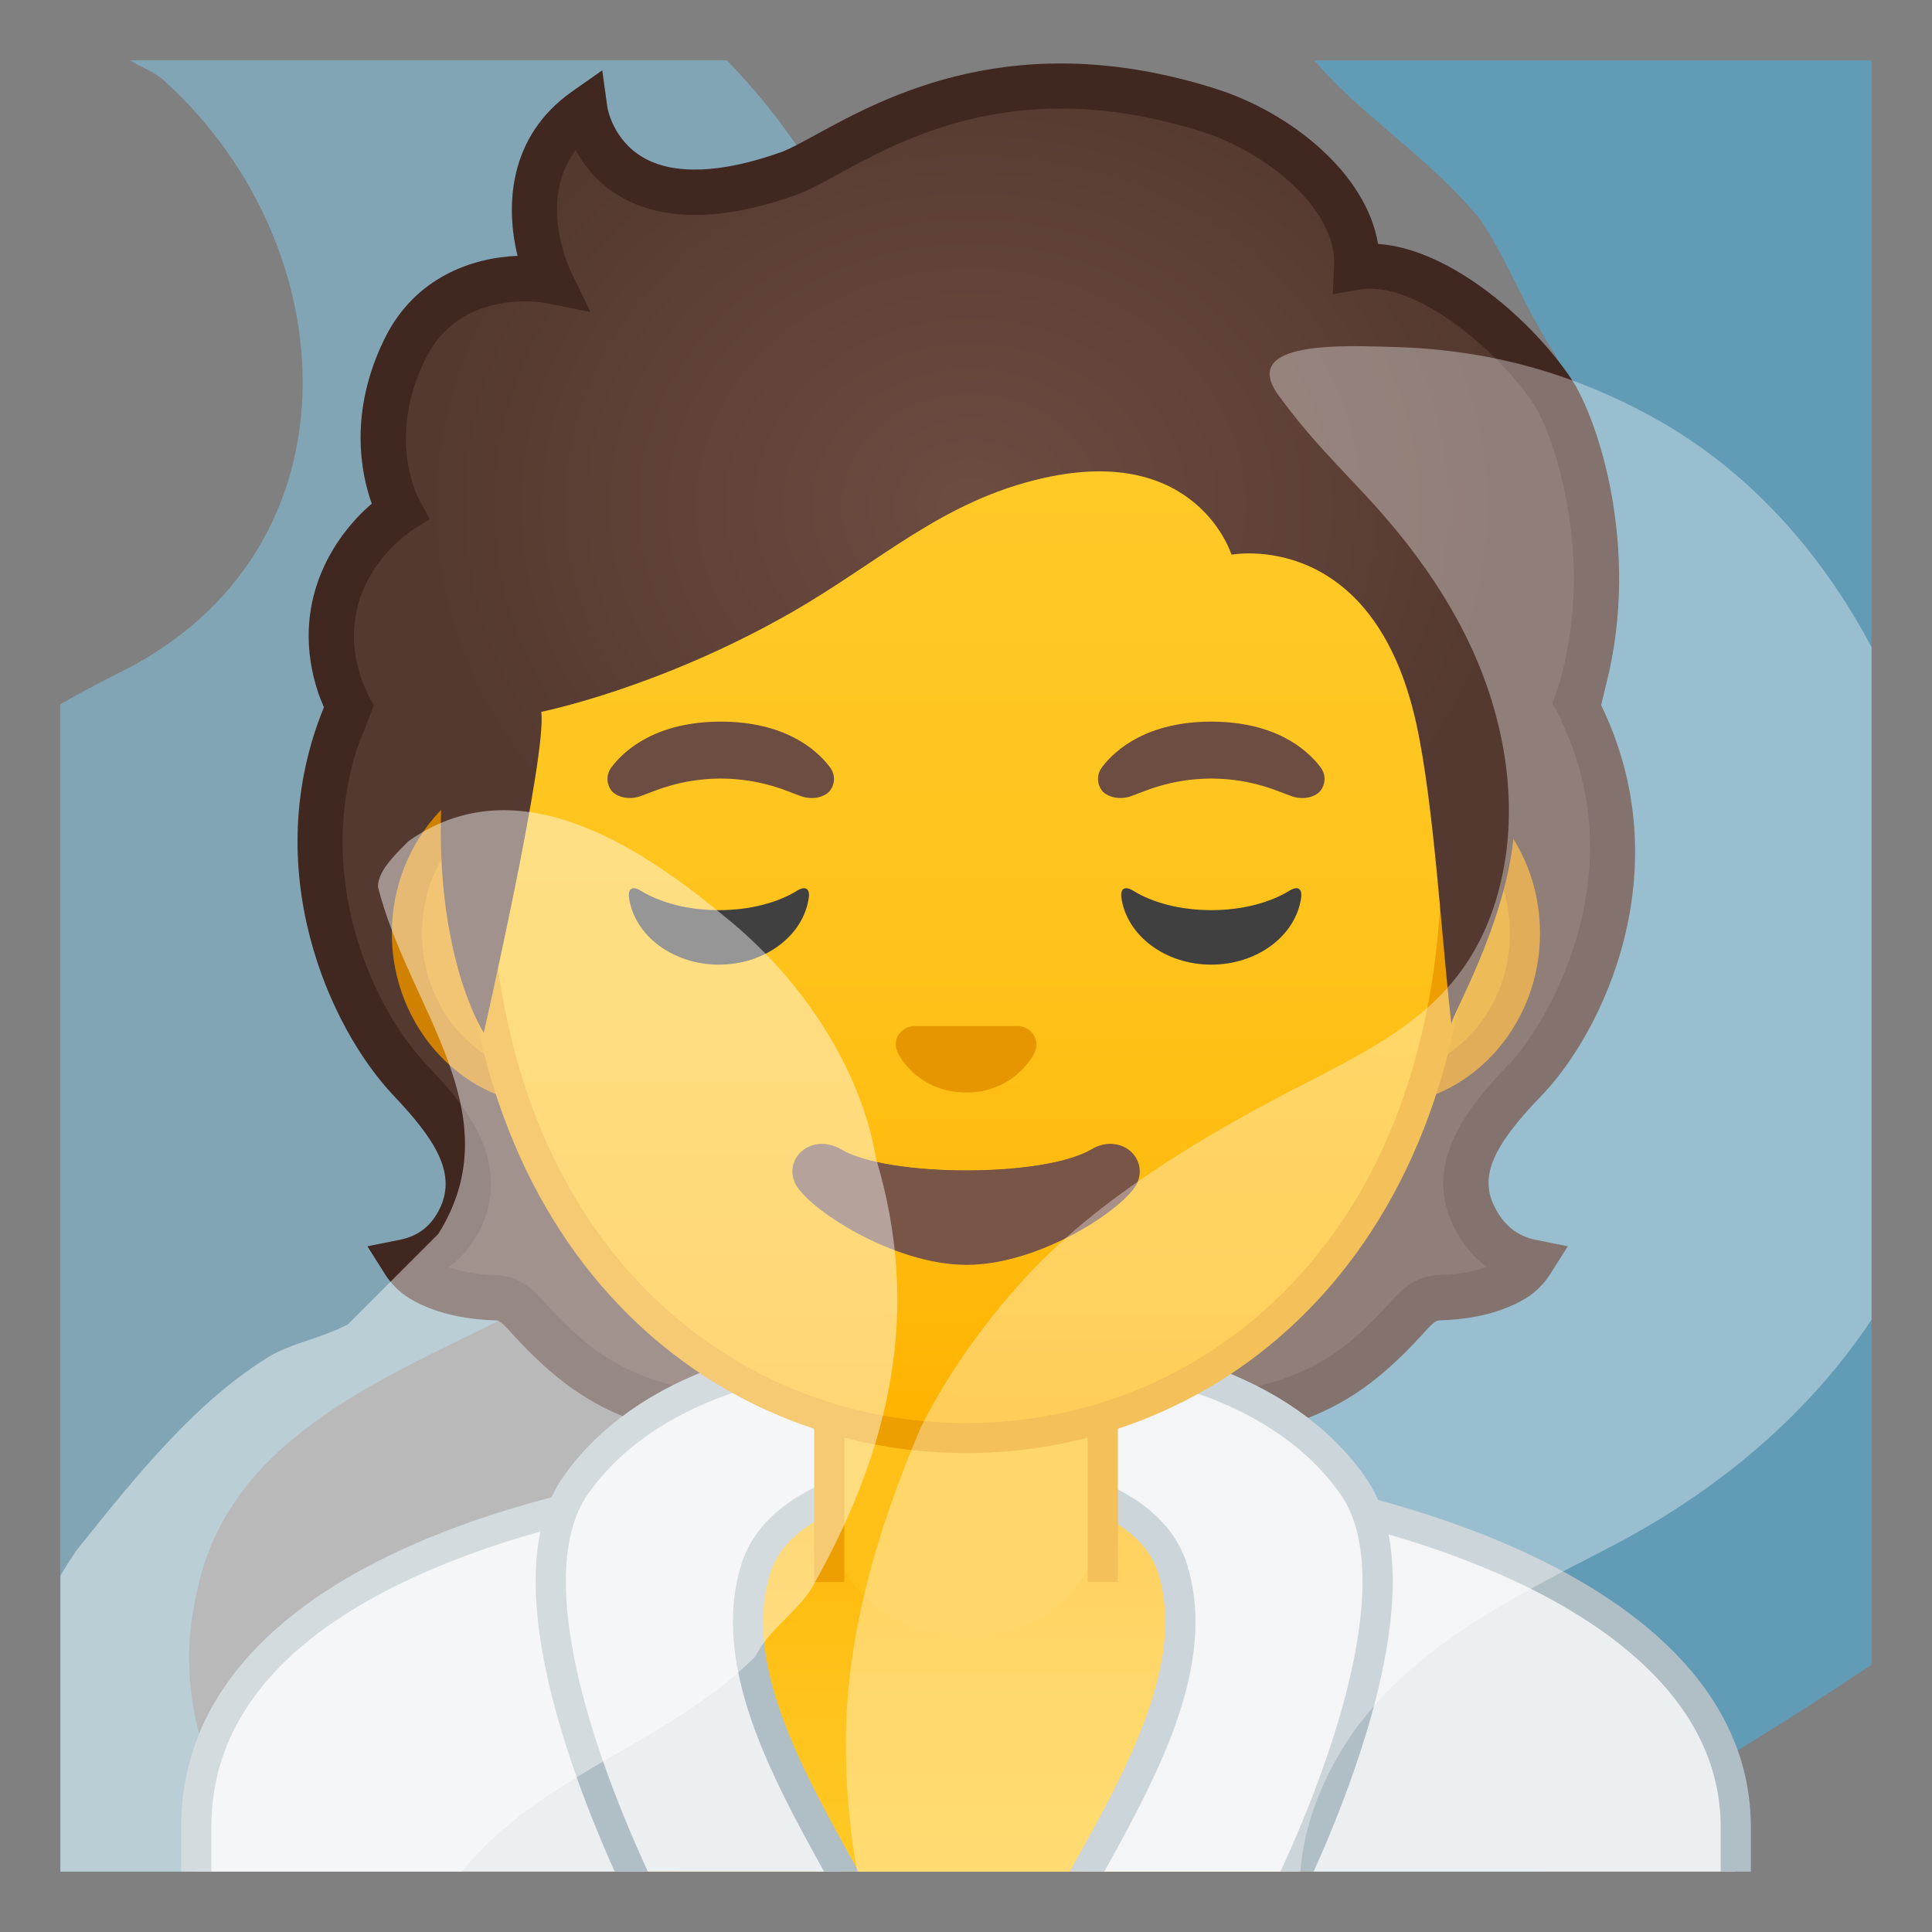 <svg viewBox="0 0 128 128" xmlns="http://www.w3.org/2000/svg" xmlns:xlink="http://www.w3.org/1999/xlink">
  <rect x="0" y="0" width="128" height="128" fill="#808080" stroke="none"/>
  <g id="图层_1_copy">
    <g>
      <defs>
        <rect id="SVGID_1_" height="120" width="120" x="4" y="4"/>
      </defs>
      <clipPath id="SVGID_2_">
        <use overflow="visible" xlink:href="#SVGID_1_"/>
      </clipPath>
      <g clip-path="url(#SVGID_2_)" opacity="0.45">
        <path d="M18.04,143.5c-11-1-23-1-32-10c-5-5-9-11-11-18c-2-8-4-16-3-24c1-7,3-14,6-21c2-4,5-8,8-11 c7-6,14-11,22-15c16-8,15-28,3-39c-1-1-2-1-3-2c-1-2-3-5-2-6c2-10,15-3,23-4c5,0,10,3,14,6c12,9,18,23,18,38c-1,7-1,15-4,22 c-2,4-4,8-6,12c-1,2-2,3-4,5c-5,4-9,8-14,11c-8,4-18,8-20,18c-3,13,8,22,14,32c0,1,0,2,0,3C25.04,142.5,22.04,144.5,18.04,143.5 L18.04,143.5z" fill="#83D3F7"/>
      </g>
      <g clip-path="url(#SVGID_2_)" opacity="0.45">
        <path d="M93.04-6.5c10,0,20,2,30,2c27,9,35,41,33,67c-1,5-2,10-4,15c-1,2-2,5-3,7c-10,19-29,28-46,39 c-16,16-2,39,13,51c1,1,3,4,2,6c-11,7-25,1-37,1c-3,0-6-2-9-3c-8-4-13-10-18-18c-4-7-6-14-8-22c-2-11-1-21,1-32c2-5,3-9,5-14 c3-6,7-11,12-16c9-9,20-14,31-21s13-21,8-32c-2-3-3-6-5-9c-5-6-12-9-14-16C83.04-4.5,89.04-6.5,93.04-6.5L93.04-6.5z" fill="#3BBCF7"/>
      </g>
      <g clip-path="url(#SVGID_2_)">
        <path d="M93.38,87.11c0.53-0.58,1.11-1.11,1.91-1.13c1.32-0.03,3.36-0.25,4.97-1.22 c0.47-0.28,0.87-0.67,1.17-1.14c-1.13-0.23-2.68-0.89-3.73-2.93c-1.6-3.1,0.25-5.95,3.32-9.12c3.46-3.57,9.21-15.82,3.1-26.74 c-1.15-0.17-17.81,0.08-22.03,0.08c-5.11,0-12.88,0-17.99,0v49.71C83.86,94.62,87.77,93.33,93.38,87.11z" fill="#543930"/>
        <path d="M34.82,87.11c-0.53-0.58-1.11-1.11-1.91-1.13c-1.32-0.03-3.36-0.25-4.97-1.22 c-0.47-0.28-0.87-0.67-1.17-1.14c1.13-0.23,2.75-0.86,3.73-2.93c1.6-3.35-0.67-6.33-3.32-9.12c-4.33-4.57-9.21-15.82-3.1-26.74 c1.15-0.17,17.81,0.08,22.03,0.08c5.11,0,12.88,0,17.99,0v49.71C44.34,94.62,40.43,93.33,34.82,87.11z" fill="#543930"/>
        <path d="M102.88,46.67l0.26,0.5c5.42,10.4-0.55,20.63-3.19,23.36c-2.96,3.05-5.7,6.73-3.58,10.85v0 c0.55,1.07,1.27,1.93,2.13,2.56c-1.18,0.42-2.47,0.52-3.24,0.54c-1.56,0.04-2.56,1.15-2.99,1.63c-3.4,3.77-5.97,5.63-13.09,6.45 c0,0-3.69,1.89-6.24,2.53V96c12.46-0.45,16.47-2.23,21.56-7.88c0.39-0.44,0.65-0.63,0.83-0.64c1.58-0.04,3.84-0.32,5.7-1.43 c0.67-0.4,1.24-0.96,1.67-1.63l1.17-1.85l-2.14-0.43c-1.19-0.24-2.07-0.94-2.69-2.14v0c-1.04-2.01-0.2-4.01,3.07-7.39 c4.05-4.18,9.28-14.94,3.97-25.89c0,0,0-0.02,0.01-0.05H102.88z" fill="#402720"/>
        <path d="M26.09,72.6c2.71,2.86,4.17,5.1,3.06,7.44c-0.56,1.17-1.43,1.86-2.67,2.1l-2.14,0.43l1.17,1.85 c0.42,0.67,1,1.23,1.67,1.63c1.86,1.11,4.13,1.39,5.7,1.43c0.18,0,0.44,0.2,0.83,0.64c5.07,5.62,9.06,7.42,21.39,7.88v-0.95 c-2.15-0.6-6.08-2.48-6.08-2.48c-7.12-0.82-9.69-2.68-13.09-6.45c-0.43-0.48-1.43-1.59-2.99-1.63 c-0.76-0.02-2.04-0.12-3.21-0.53c0.89-0.65,1.61-1.53,2.13-2.61c2.22-4.67-1.56-8.66-3.59-10.8c-3.84-4.05-8.03-13.55-3.8-23.12 l0.29-0.65l-0.05-0.09h-3.32c0.02,0.06,0.04,0.11,0.07,0.17C17.09,57.53,21.78,68.06,26.09,72.6z" fill="#402720"/>
      </g>
      <g id="XMLID_7_" clip-path="url(#SVGID_2_)">
        <path d="M13,131v-9.94c0-7.8,5.32-13.94,15.82-18.26C37.87,99.07,50.37,97.02,64,97h0.13 c25.28,0,50.87,8.26,50.87,24.06V131H13z" fill="#ECEFF1"/>
        <path d="M64.13,98c13.03,0,25.69,2.22,34.75,6.09c6.9,2.94,15.12,8.28,15.12,16.97V130H14v-8.94 c0-7.35,5.12-13.18,15.2-17.34c8.93-3.68,21.29-5.71,34.8-5.72L64.13,98 M64.13,96c-0.05,0-0.09,0-0.13,0 c-25.49,0.03-52,7.28-52,25.06V132h104v-10.94C116,104.3,89.74,96,64.13,96L64.13,96z" fill="#B0BEC5"/>
      </g>
      <g clip-path="url(#SVGID_2_)">
        <defs>
          <path id="XMLID_6_" d="M12,121.06V132h104v-10.94c0-16.79-26.35-25.09-52-25.06C38.51,96.03,12,103.28,12,121.06z"/>
        </defs>
        <clipPath id="XMLID_3_">
          <use overflow="visible" xlink:href="#XMLID_6_"/>
        </clipPath>
        <g clip-path="url(#XMLID_3_)">
          <linearGradient id="SVGID_4_" gradientUnits="userSpaceOnUse" x1="64.001" x2="64.001" y1="135.333" y2="96.833">
            <stop offset="0" style="stop-color:#FFCA28"/>
            <stop offset="0.341" style="stop-color:#FFC825"/>
            <stop offset="0.629" style="stop-color:#FFC21A"/>
            <stop offset="0.898" style="stop-color:#FFB809"/>
            <stop offset="1" style="stop-color:#FFB300"/>
          </linearGradient>
          <path d="M53.82,135.33c-6.1,0-7.72-0.88-8.37-7.43c-0.01-0.1-0.03-0.19-0.07-0.28l-4.3-10.42 c-0.34-3.85,0.67-9.42,4.53-13.69c4.01-4.43,10.21-6.67,18.43-6.67c8.2,0,14.38,2.24,18.37,6.64c3.9,4.31,4.88,9.99,4.5,13.86 l-1.52,10.52c-0.62,6.23-4.75,7.48-11.21,7.48H53.82z" fill="url(#SVGID_4_)"/>
          <path d="M64.04,97.83c7.9,0,13.83,2.12,17.63,6.31c3.67,4.05,4.6,9.39,4.25,13.05l-1.52,10.52 c0,0.03-0.01,0.06-0.01,0.09c-0.48,4.88-3.06,6.53-10.21,6.53H53.82c-5.54,0-6.78-0.56-7.37-6.53 c-0.02-0.19-0.07-0.39-0.14-0.57l-4.25-10.28c-0.29-3.63,0.69-8.81,4.28-12.78C50.16,99.97,56.11,97.83,64.04,97.83 M64.04,95.83c-20.67,0-24.68,14.09-23.94,21.6L44.46,128c0.71,7.14,2.9,8.33,9.36,8.33h20.36c6.46,0,11.49-1.19,12.2-8.33 l1.53-10.56C88.65,109.93,84.71,95.83,64.04,95.83L64.04,95.83z" fill="#ED9E00"/>
        </g>
      </g>
      <g clip-path="url(#SVGID_2_)">
        <path d="M36.67,72.26c-5.36,0-9.71-4.67-9.71-10.41s4.36-10.41,9.71-10.41h54.65c5.36,0,9.71,4.67,9.71,10.41 s-4.36,10.41-9.71,10.41H36.67z" fill="#E59600"/>
        <path d="M91.33,52.43c4.8,0,8.71,4.22,8.71,9.41s-3.91,9.41-8.71,9.41h-7.37H44.04h-7.37 c-4.8,0-8.71-4.22-8.71-9.41s3.91-9.41,8.71-9.41h7.37h39.91H91.33 M91.33,50.43h-7.37H44.04h-7.37 c-5.89,0-10.71,5.14-10.71,11.41c0,6.28,4.82,11.41,10.71,11.41h7.37h39.91h7.37c5.89,0,10.71-5.14,10.71-11.41 C102.04,55.57,97.22,50.43,91.33,50.43L91.33,50.43z" fill="#D18100"/>
      </g>
      <g clip-path="url(#SVGID_2_)">
        <path d=" M62.32,89.75C51.94,89,42.61,92.03,38.13,98.42c-5,7.12,2.56,24.47,7.58,33.17c6.5,11.25,14.49,9.74,14.46,3.29 c-0.03-7.3-13.3-20.37-10.12-30.88c2-6.62,14.3-6.55,12.36-6.33C68.73,96.97,62.32,89.75,62.32,89.75z" fill="#ECEFF1" stroke="#B0BEC5" stroke-linecap="round" stroke-linejoin="round" stroke-miterlimit="10" stroke-width="2"/>
      </g>
      <g clip-path="url(#SVGID_2_)">
        <path d=" M65.44,89.75c10.38-0.75,19.71,2.28,24.19,8.67c5,7.12-2.56,24.47-7.58,33.17c-6.5,11.25-14.49,9.74-14.46,3.29 c0.03-7.3,13.3-20.37,10.12-30.88c-2-6.62-14.3-6.55-12.36-6.33C59.03,96.97,65.44,89.75,65.44,89.75z" fill="#ECEFF1" stroke="#B0BEC5" stroke-linecap="round" stroke-linejoin="round" stroke-miterlimit="10" stroke-width="2"/>
      </g>
      <g id="XMLID_1_" clip-path="url(#SVGID_2_)">
        <path d="M64,90.08h-9.08v9.98c0,4.51,3.7,8.17,8.26,8.17h1.65c4.56,0,8.26-3.66,8.26-8.17v-9.98H64z" fill="#FFC018"/>
      </g>
      <g clip-path="url(#SVGID_2_)">
        <line fill="none" stroke="#ED9E00" stroke-miterlimit="10" stroke-width="2" x1="54.94" x2="54.94" y1="94.25" y2="104.81"/>
        <line fill="none" stroke="#ED9E00" stroke-miterlimit="10" stroke-width="2" x1="73.06" x2="73.06" y1="94.25" y2="104.81"/>
      </g>
      <g clip-path="url(#SVGID_2_)">
        <linearGradient id="SVGID_5_" gradientUnits="userSpaceOnUse" x1="64" x2="64" y1="94.591" y2="12.825">
          <stop offset="0" style="stop-color:#FFB300"/>
          <stop offset="0.102" style="stop-color:#FFB809"/>
          <stop offset="0.371" style="stop-color:#FFC21A"/>
          <stop offset="0.659" style="stop-color:#FFC825"/>
          <stop offset="1" style="stop-color:#FFCA28"/>
        </linearGradient>
        <path d="M64,95.27c-15.66,0-32.52-12.14-32.52-38.81c0-12.38,3.56-23.79,10.02-32.13 c6.04-7.8,14.24-12.27,22.5-12.27c8.25,0,16.45,4.47,22.5,12.27c6.46,8.34,10.02,19.75,10.02,32.13 c0,12.09-3.51,22.19-10.14,29.21C80.52,91.86,72.57,95.27,64,95.27z" fill="url(#SVGID_5_)"/>
        <path d="M64,13.07L64,13.07c7.94,0,15.85,4.33,21.71,11.88c6.33,8.16,9.81,19.35,9.81,31.52 c0,11.83-3.41,21.7-9.87,28.52c-5.67,5.99-13.36,9.29-21.65,9.29c-8.29,0-15.98-3.3-21.65-9.29 c-6.46-6.82-9.87-16.69-9.87-28.52c0-12.16,3.49-23.35,9.81-31.52C48.15,17.4,56.06,13.07,64,13.07 M64,11.07L64,11.07 L64,11.07c-17.4,0-33.52,18.61-33.52,45.39c0,26.64,16.61,39.81,33.52,39.81S97.52,83.1,97.52,56.46 C97.52,29.68,81.4,11.07,64,11.07L64,11.07z" fill="#ED9E00"/>
      </g>
      <radialGradient id="SVGID_6_" cx="64.326" cy="33.52" gradientTransform="matrix(1 0 0 0.864 0 4.552)" gradientUnits="userSpaceOnUse" r="36.373">
        <stop offset="0" style="stop-color:#6D4C41"/>
        <stop offset="1" style="stop-color:#543930"/>
      </radialGradient>
      <path clip-path="url(#SVGID_2_)" d="M52.25,10.65C39.98,15,38.76,7.3,38.76,7.3 c-6.66,3.32-2.28,10.45-2.28,10.45s-6.75-0.5-9.64,5.34c-3.02,6.11-0.36,10.78-0.36,10.78S19.98,38,22.53,45.5 c1.69,4.98,6.75,6.98,6.75,6.98c-0.62,10.74,2.77,15.95,2.77,15.95s4.21-18.45,3.81-21.27c0,0,7.76-1.54,16.57-6.58 c5.95-3.41,10.02-7.41,16.71-8.91c10.18-2.29,12.45,5.08,12.45,5.08s9.42-1.81,12.26,11.27c1.17,5.38,1.67,14.37,2.31,19.84 c-0.06-0.48,3.5-6.4,4.12-12.4c0.23-2.23,3.61-7.67,4.63-11.72c2.21-8.8-0.69-15.74-2.06-17.81c-2.5-3.79-8.49-9-12.97-8.24 c0.23-4.8-3.55-9.25-8.1-10.78C69.33,2.73,55.91,9.35,52.25,10.65z" fill="url(#SVGID_6_)"/>
      <path clip-path="url(#SVGID_2_)" d="M21.11,45.98c0.08,0.22,0.17,0.45,0.27,0.68l2.28,2.89l1.1-2.79l-0.32-0.63 c-0.21-0.42-0.36-0.77-0.48-1.11c-2.13-6.26,3.11-9.73,3.33-9.88l1.18-0.76l-0.68-1.23c-0.09-0.17-2.21-4.12,0.4-9.38 c2.33-4.71,7.75-3.73,7.98-3.69l2.95,0.59l-1.31-2.71c-0.1-0.22-2.19-4.67,0.33-8.01c0.55,1.01,1.43,2.15,2.84,3 c2.85,1.73,6.8,1.72,11.75-0.03c0.79-0.28,1.68-0.76,2.8-1.38c4.53-2.47,12.11-6.61,24.12-2.81c4.34,1.38,8.92,5.17,8.74,8.89 l-0.09,1.87l1.84-0.31c3.6-0.6,9.1,4.01,11.47,7.59c1.22,1.84,3.98,9.5,1.92,17.71c-0.11,0.45-0.26,0.94-0.46,1.5l-0.22,0.62 l0.04,0.08l1.09,1.9l2.11-1.9c0.05-0.23,0.27-1.14,0.35-1.46c2.24-8.93-0.56-17.42-2.32-20.09c-2.44-3.7-7.91-8.64-12.82-8.97 c-0.79-4.72-5.84-8.72-10.73-10.27C67.32,1.68,58.71,6.38,54.08,8.91c-0.96,0.53-1.79,0.98-2.36,1.18 c-3.97,1.41-7.13,1.52-9.15,0.32c-1.97-1.17-2.32-3.23-2.33-3.31L39.9,4.66l-2.01,1.41c-4.24,2.99-4.4,7.63-3.6,10.88 c-2.93,0.12-6.77,1.36-8.8,5.47c-2.42,4.9-1.56,8.99-0.86,10.95C22.11,35.52,19.09,40.02,21.11,45.98z" fill="#402720"/>
      <g clip-path="url(#SVGID_2_)">
        <path d="M67.86,68.06c-0.11-0.04-0.21-0.07-0.32-0.08h-7.07c-0.11,0.01-0.22,0.04-0.32,0.08 c-0.64,0.26-0.99,0.92-0.69,1.63c0.3,0.71,1.71,2.69,4.55,2.69c2.84,0,4.25-1.99,4.55-2.69C68.85,68.98,68.5,68.32,67.86,68.06z " fill="#E59600"/>
        <path d="M72.42,76.14c-3.19,1.89-13.63,1.89-16.81,0c-1.83-1.09-3.7,0.58-2.94,2.24 c0.75,1.63,6.45,5.42,11.37,5.42s10.55-3.79,11.3-5.42C76.09,76.72,74.25,75.05,72.42,76.14z" fill="#795548"/>
        <g>
          <path d="M54.98,50.82c-0.93-1.23-3.07-3.01-7.23-3.01s-6.31,1.79-7.23,3.01c-0.41,0.54-0.31,1.17-0.02,1.55 c0.26,0.35,1.04,0.68,1.9,0.39c0.86-0.29,2.54-1.16,5.35-1.18c2.81,0.02,4.49,0.89,5.35,1.18c0.86,0.29,1.64-0.03,1.9-0.39 C55.29,51.99,55.39,51.36,54.98,50.82z" fill="#6D4C41"/>
          <path d="M87.48,50.82c-0.93-1.23-3.07-3.01-7.23-3.01c-4.16,0-6.31,1.79-7.23,3.01 c-0.41,0.54-0.31,1.17-0.02,1.55c0.26,0.35,1.04,0.68,1.9,0.39c0.86-0.29,2.54-1.16,5.35-1.18c2.81,0.02,4.49,0.89,5.35,1.18 c0.86,0.29,1.64-0.03,1.9-0.39C87.79,51.99,87.89,51.36,87.48,50.82z" fill="#6D4C41"/>
        </g>
      </g>
      <g clip-path="url(#SVGID_2_)">
        <defs>
          <path id="SVGID_7_" d="M64,4.03L64,4.03c-0.01,0-0.01,0-0.02,0s-0.01,0-0.02,0v0C18.53,4.27,27.84,56.17,27.84,56.17 s5.1,8.99,5.1,8.81c-0.03-1.41,0.46-6.89,0.46-6.89l-2.68-2.92c0,0,3.89-25.44,6.79-24.91c4.45,0.81,26.54,2,26.57,2 c7.83,0,14.92-0.36,19.37-1.17c2.9-0.53,9.64,1.7,10.68,4.45c1.33,3.54,3.13,19.71,3.13,19.71l-2.68,2.83 c0,0,0.49,5.51,0.46,6.89c0,0.18,5.1-8.81,5.1-8.81S109.44,4.27,64,4.03z"/>
        </defs>
        <clipPath id="SVGID_8_">
          <use overflow="visible" xlink:href="#SVGID_7_"/>
        </clipPath>
      </g>
      <g clip-path="url(#SVGID_2_)">
        <path d="M72.32,76.14c-3.15,1.87-13.46,1.87-16.61,0c-1.81-1.07-3.65,0.57-2.9,2.21 c0.74,1.61,6.37,5.36,11.23,5.36c4.87,0,10.42-3.75,11.16-5.36C75.95,76.71,74.12,75.06,72.32,76.14z" fill="#795548"/>
        <g>
          <path d="M47.63,60.3c-2.06,0-3.9-0.5-5.18-1.29c-0.55-0.34-0.87-0.14-0.77,0.5c0.37,2.48,2.9,4.4,5.95,4.4 c3.06,0,5.58-1.92,5.95-4.4c0.1-0.64-0.22-0.84-0.77-0.5C51.53,59.8,49.69,60.3,47.63,60.3z" fill="#404040"/>
          <path d="M80.25,60.3c-2.06,0-3.9-0.5-5.18-1.29c-0.55-0.34-0.87-0.14-0.77,0.5c0.37,2.48,2.9,4.4,5.95,4.4 c3.06,0,5.58-1.92,5.95-4.4c0.1-0.64-0.22-0.84-0.77-0.5C84.15,59.8,82.3,60.3,80.25,60.3z" fill="#404040"/>
        </g>
      </g>
      <g clip-path="url(#SVGID_2_)" opacity="0.35">
        <path d="M97.04,156.5c-8-1-17,1-24-5c-11-9-17-22-17-36c0-7,2-14,5-21c2-4,5-8,8-11 c4.79-4.79,11.53-8.71,17.52-11.77c5.74-2.94,10.61-5.51,12.6-12.26c1.69-5.73,0.6-12.03-2.07-17.38 c-1.64-3.28-3.84-6.25-6.32-8.95c-2.05-2.24-3.89-3.98-6.06-6.94c-2.72-3.72,4.61-3.29,7.66-3.21 c6.14,0.17,11.67,1.66,17.08,4.62c9.22,5.05,15.16,14.19,18.15,24.07c1.93,6.37,2.79,13.15,2.44,19.81 c-2.04,14.29-11.23,24.77-23.6,31.13c-6.69,3.45-13.86,7.05-17.68,13.54c-8.82,14.97,6.52,26.47,14.27,37.33c0,0-1,1-1,2 C101.04,156.5,99.04,156.5,97.04,156.5z" fill="#FFFFFF"/>
      </g>
      <g clip-path="url(#SVGID_2_)" opacity="0.45">
        <path d="M25.04,152.75c-12-2-22-11-24-23c-3-9-2-18,4-27c4-5,8-10,13-13c2-1,3-1,5-2c2-2,4-4,6-6c5-8-2-15-4-23 c0-1,1-2,2-3c7-5,15,0,21,5c5,4,9,10,10,16c3,10,1,19-4,28c-1,2-3,3-4,5c-6,6-15,8-20,15c-4,7,0,14,3,20 C35.04,149.75,30.04,154.75,25.04,152.75L25.04,152.75z" fill="#FFFFFF"/>
      </g>
    </g>
  </g>
</svg>